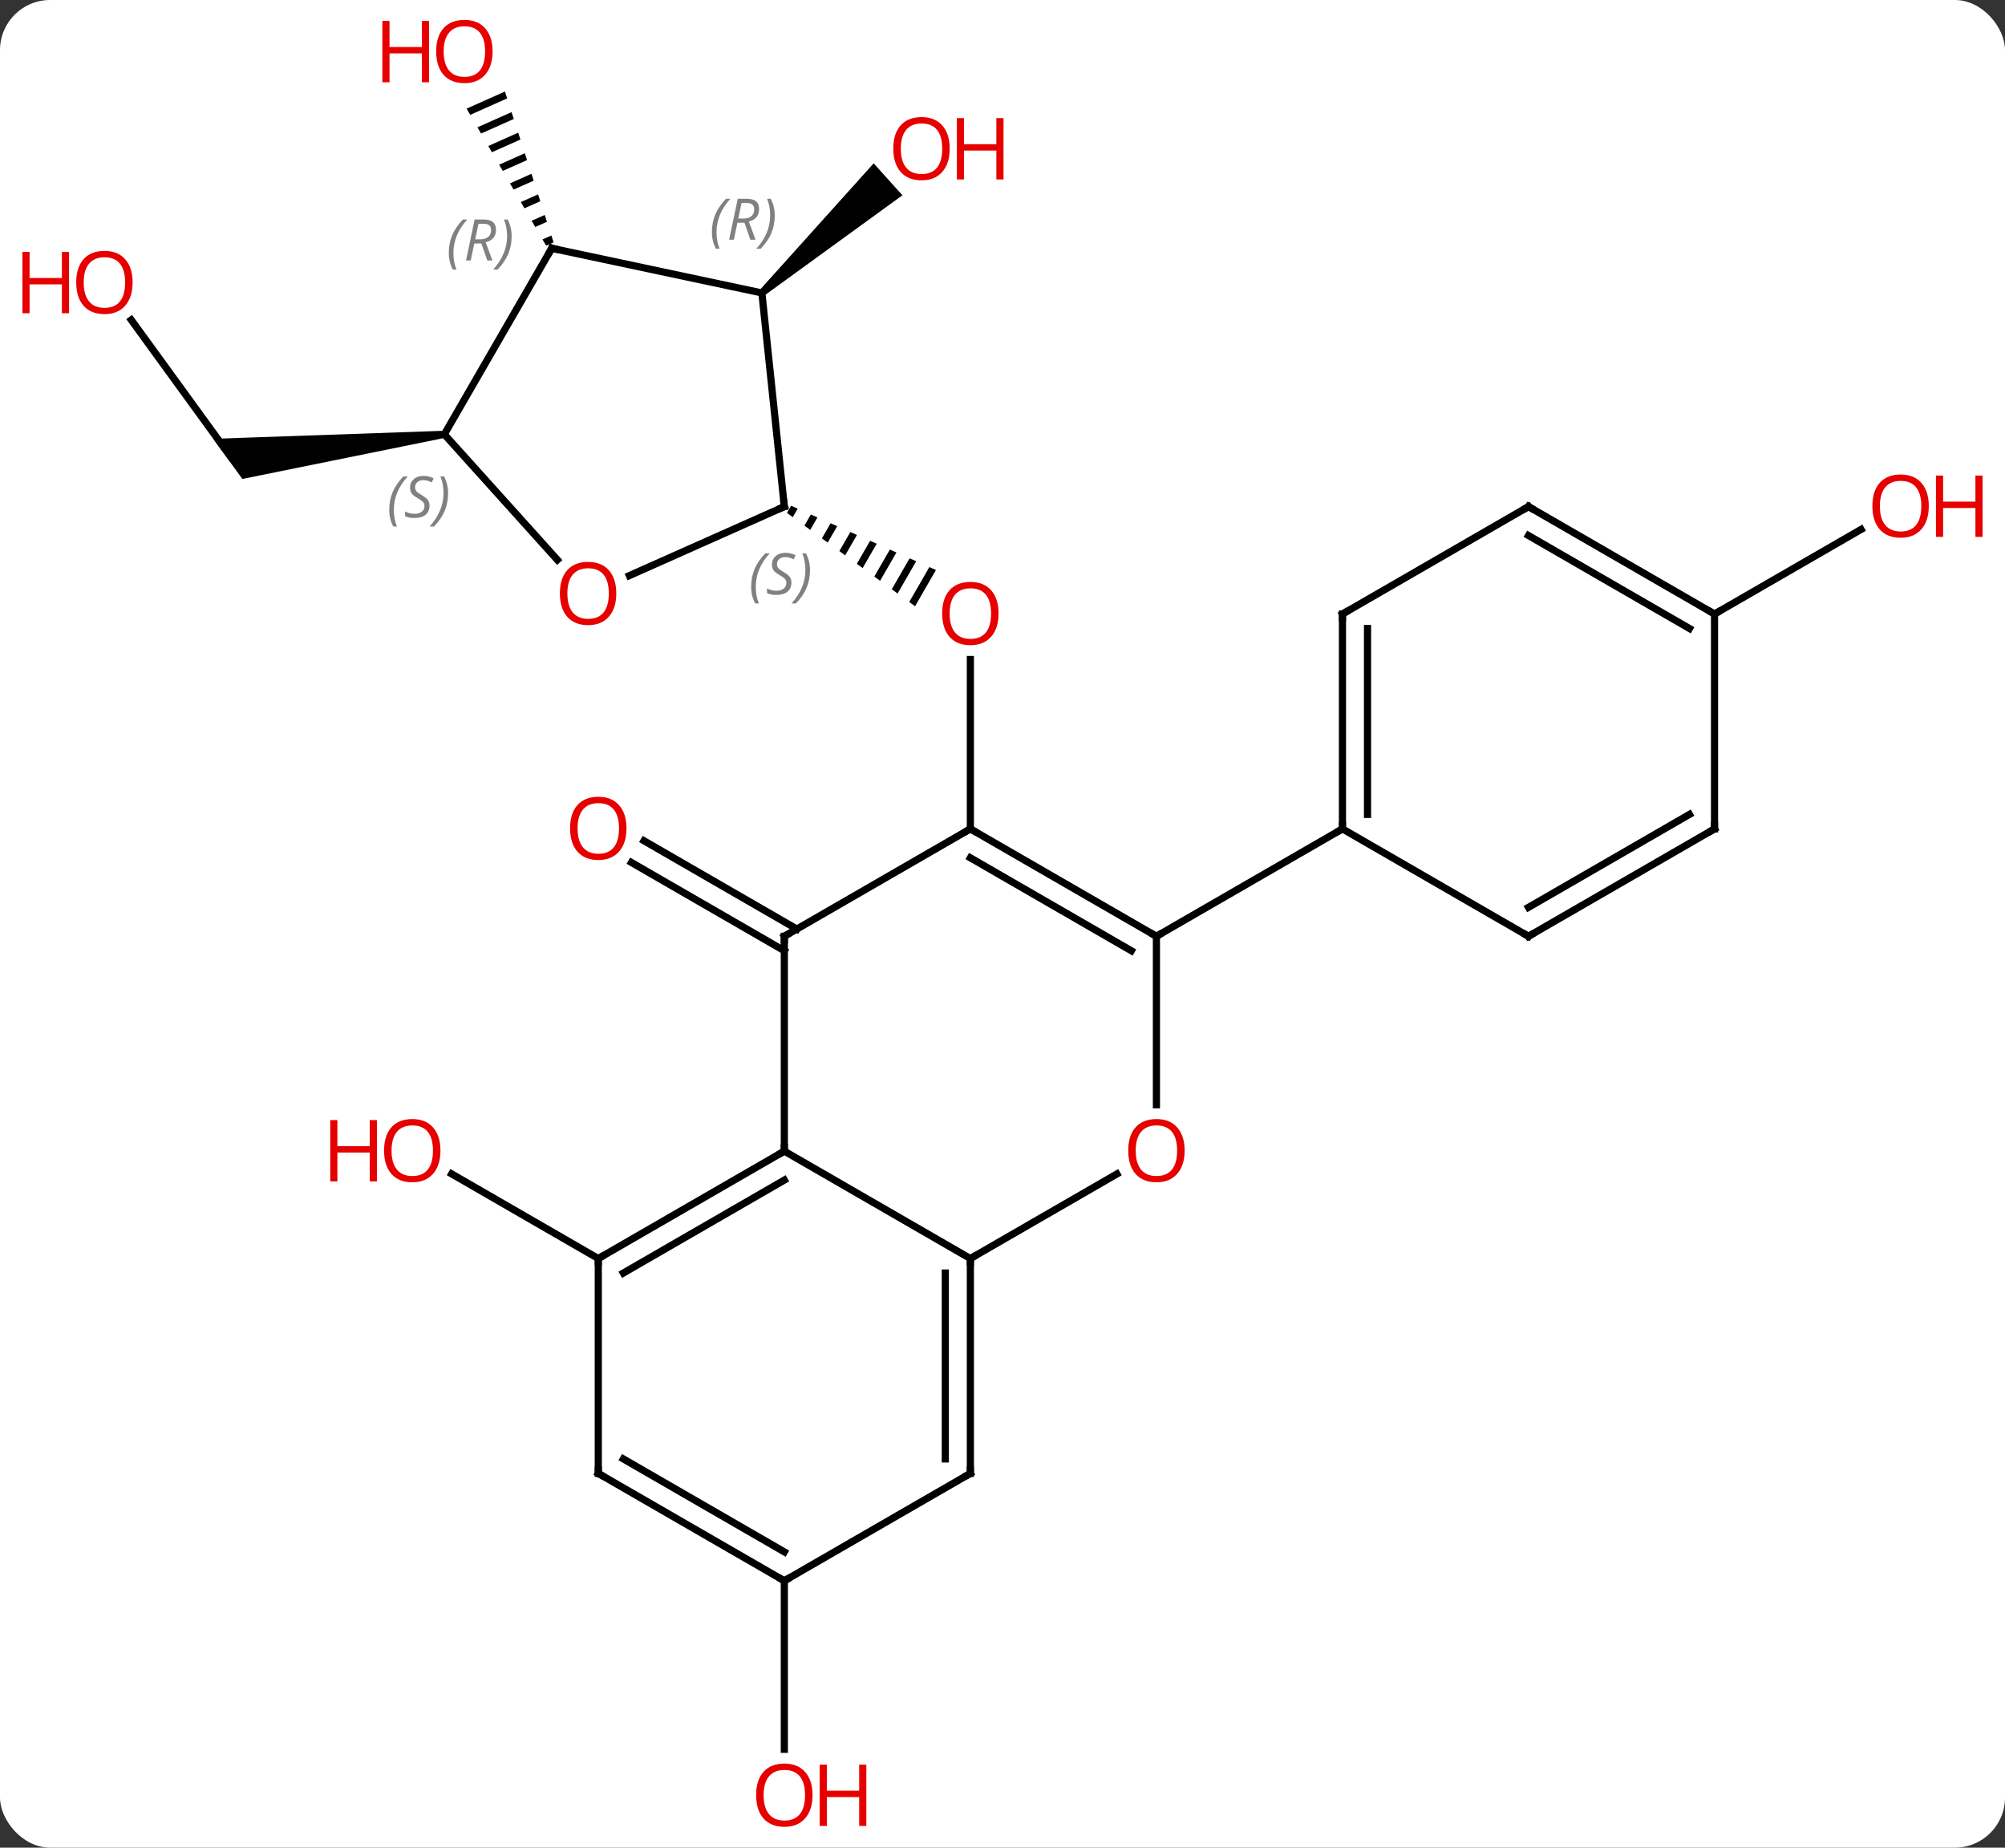 <svg width="280" viewBox="0 0 280 258" style="fill-opacity:1; color-rendering:auto; color-interpolation:auto; text-rendering:auto; stroke:black; stroke-linecap:square; stroke-miterlimit:10; shape-rendering:auto; stroke-opacity:1; fill:black; stroke-dasharray:none; font-weight:normal; stroke-width:1; font-family:'Open Sans'; font-style:normal; stroke-linejoin:miter; font-size:12; stroke-dashoffset:0; image-rendering:auto;" height="258" class="cas-substance-image" xmlns:xlink="http://www.w3.org/1999/xlink" xmlns="http://www.w3.org/2000/svg"><rect x="0" y="0" width="280" height="258" fill="#333333" stroke="none"/><svg class="cas-substance-single-component"><rect y="0" x="0" width="280" stroke="none" ry="7" rx="7" height="258" fill="white" class="cas-substance-group"/><svg y="0" x="0" width="280" viewBox="0 0 280 258" style="fill:black;" height="258" class="cas-substance-single-component-image"><svg><g><g transform="translate(140,129)" style="text-rendering:geometricPrecision; color-rendering:optimizeQuality; color-interpolation:linearRGB; stroke-linecap:butt; image-rendering:optimizeQuality;"><line y2="-13.26" y1="-36.908" x2="-4.488" x1="-4.488" style="fill:none;"/><path style="stroke:none;" d="M-29.521 -58.384 L-30.101 -57.378 L-30.101 -57.378 L-29.288 -56.785 L-29.288 -56.785 L-28.602 -57.976 L-28.602 -57.976 L-29.521 -58.384 ZM-26.763 -57.16 L-27.662 -55.601 L-27.662 -55.601 L-26.849 -55.008 L-26.849 -55.008 L-25.843 -56.752 L-25.843 -56.752 L-26.763 -57.16 ZM-24.005 -55.935 L-25.222 -53.824 L-25.222 -53.824 L-24.409 -53.232 L-24.409 -53.232 L-23.085 -55.527 L-23.085 -55.527 L-24.005 -55.935 ZM-21.246 -54.711 L-22.783 -52.047 L-22.783 -52.047 L-21.97 -51.455 L-21.97 -51.455 L-20.327 -54.303 L-20.327 -54.303 L-21.246 -54.711 ZM-18.488 -53.487 L-20.343 -50.27 L-20.343 -50.27 L-19.53 -49.678 L-19.53 -49.678 L-17.569 -53.079 L-17.569 -53.079 L-18.488 -53.487 ZM-15.73 -52.263 L-17.904 -48.493 L-17.904 -48.493 L-17.091 -47.901 L-17.091 -47.901 L-14.811 -51.855 L-14.811 -51.855 L-15.73 -52.263 ZM-12.972 -51.039 L-15.464 -46.717 L-14.651 -46.124 L-14.651 -46.124 L-12.052 -50.631 L-12.052 -50.631 L-12.972 -51.039 ZM-10.214 -49.815 L-13.025 -44.94 L-13.025 -44.94 L-12.212 -44.347 L-12.212 -44.347 L-9.294 -49.407 L-9.294 -49.407 L-10.214 -49.815 Z"/><line y2="3.761" y1="-8.566" x2="-30.468" x1="-51.818" style="fill:none;"/><line y2="0.73" y1="-11.597" x2="-28.718" x1="-50.068" style="fill:none;"/><line y2="46.74" y1="34.919" x2="-56.448" x1="-76.923" style="fill:none;"/><path style="stroke:none;" d="M-33.268 -87.724 L-33.938 -88.466 L-17.991 -106.192 L-13.976 -101.733 Z"/><line y2="-84.328" y1="-65.217" x2="-121.669" x1="-107.784" style="fill:none;"/><path style="stroke:none;" d="M-78.001 -68.849 L-77.897 -67.855 L-106.152 -62.12 L-110.225 -67.726 Z"/><path style="stroke:none;" d="M-69.484 -116.217 L-74.838 -113.834 L-74.838 -113.834 L-74.333 -112.964 L-74.333 -112.964 L-69.175 -115.26 L-69.175 -115.26 L-69.484 -116.217 ZM-68.558 -113.346 L-73.324 -111.224 L-73.324 -111.224 L-72.819 -110.354 L-72.819 -110.354 L-68.249 -112.388 L-68.249 -112.388 L-68.558 -113.346 ZM-67.632 -110.474 L-71.81 -108.614 L-71.305 -107.744 L-71.305 -107.744 L-67.323 -109.517 L-67.323 -109.517 L-67.632 -110.474 ZM-66.706 -107.602 L-70.296 -106.004 L-70.296 -106.004 L-69.791 -105.135 L-66.397 -106.645 L-66.397 -106.645 L-66.706 -107.602 ZM-65.78 -104.731 L-68.781 -103.395 L-68.781 -103.395 L-68.277 -102.525 L-68.277 -102.525 L-65.471 -103.773 L-65.471 -103.773 L-65.78 -104.731 ZM-64.854 -101.859 L-67.267 -100.785 L-67.267 -100.785 L-66.763 -99.915 L-66.763 -99.915 L-64.545 -100.902 L-64.545 -100.902 L-64.854 -101.859 ZM-63.928 -98.987 L-65.753 -98.175 L-65.249 -97.305 L-63.619 -98.03 L-63.619 -98.03 L-63.928 -98.987 ZM-63.002 -96.116 L-64.239 -95.565 L-64.239 -95.565 L-63.734 -94.695 L-63.734 -94.695 L-62.693 -95.159 L-63.002 -96.116 Z"/><line y2="-43.26" y1="-55.071" x2="99.435" x1="119.895" style="fill:none;"/><line y2="91.74" y1="115.263" x2="-30.468" x1="-30.468" style="fill:none;"/><line y2="1.74" y1="-13.26" x2="21.495" x1="-4.488" style="fill:none;"/><line y2="3.761" y1="-9.219" x2="17.995" x1="-4.488" style="fill:none;"/><line y2="1.74" y1="-13.26" x2="-30.468" x1="-4.488" style="fill:none;"/><line y2="25.263" y1="1.74" x2="21.495" x1="21.495" style="fill:none;"/><line y2="-13.26" y1="1.74" x2="47.475" x1="21.495" style="fill:none;"/><line y2="31.74" y1="1.74" x2="-30.468" x1="-30.468" style="fill:none;"/><line y2="46.74" y1="34.929" x2="-4.488" x1="15.972" style="fill:none;"/><line y2="46.74" y1="31.74" x2="-4.488" x1="-30.468" style="fill:none;"/><line y2="46.74" y1="31.74" x2="-56.448" x1="-30.468" style="fill:none;"/><line y2="48.761" y1="35.782" x2="-52.948" x1="-30.468" style="fill:none;"/><line y2="76.74" y1="46.74" x2="-4.488" x1="-4.488" style="fill:none;"/><line y2="74.719" y1="48.761" x2="-7.988" x1="-7.988" style="fill:none;"/><line y2="76.74" y1="46.74" x2="-56.448" x1="-56.448" style="fill:none;"/><line y2="91.74" y1="76.74" x2="-30.468" x1="-4.488" style="fill:none;"/><line y2="91.74" y1="76.74" x2="-30.468" x1="-56.448" style="fill:none;"/><line y2="87.699" y1="74.719" x2="-30.468" x1="-52.948" style="fill:none;"/><line y2="-43.26" y1="-13.26" x2="47.475" x1="47.475" style="fill:none;"/><line y2="-41.239" y1="-15.281" x2="50.975" x1="50.975" style="fill:none;"/><line y2="1.74" y1="-13.26" x2="73.455" x1="47.475" style="fill:none;"/><line y2="-58.26" y1="-43.26" x2="73.455" x1="47.475" style="fill:none;"/><line y2="-13.26" y1="1.74" x2="99.435" x1="73.455" style="fill:none;"/><line y2="-15.281" y1="-2.301" x2="95.935" x1="73.455" style="fill:none;"/><line y2="-43.26" y1="-58.26" x2="99.435" x1="73.455" style="fill:none;"/><line y2="-41.239" y1="-54.219" x2="95.935" x1="73.455" style="fill:none;"/><line y2="-43.26" y1="-13.26" x2="99.435" x1="99.435" style="fill:none;"/><line y2="-48.626" y1="-58.26" x2="-52.108" x1="-30.468" style="fill:none;"/><line y2="-88.095" y1="-58.26" x2="-33.603" x1="-30.468" style="fill:none;"/><line y2="-68.352" y1="-50.823" x2="-77.949" x1="-62.163" style="fill:none;"/><line y2="-94.332" y1="-88.095" x2="-62.949" x1="-33.603" style="fill:none;"/><line y2="-94.332" y1="-68.352" x2="-62.949" x1="-77.949" style="fill:none;"/></g><g transform="translate(140,129)" style="fill:rgb(230,0,0); text-rendering:geometricPrecision; color-rendering:optimizeQuality; image-rendering:optimizeQuality; font-family:'Open Sans'; stroke:rgb(230,0,0); color-interpolation:linearRGB;"><path style="stroke:none;" d="M-0.55 -43.33 Q-0.55 -41.268 -1.59 -40.088 Q-2.629 -38.908 -4.472 -38.908 Q-6.363 -38.908 -7.394 -40.072 Q-8.425 -41.237 -8.425 -43.346 Q-8.425 -45.44 -7.394 -46.588 Q-6.363 -47.737 -4.472 -47.737 Q-2.613 -47.737 -1.582 -46.565 Q-0.55 -45.393 -0.55 -43.33 ZM-7.379 -43.33 Q-7.379 -41.596 -6.636 -40.69 Q-5.894 -39.783 -4.472 -39.783 Q-3.05 -39.783 -2.324 -40.682 Q-1.597 -41.58 -1.597 -43.33 Q-1.597 -45.065 -2.324 -45.955 Q-3.05 -46.846 -4.472 -46.846 Q-5.894 -46.846 -6.636 -45.947 Q-7.379 -45.049 -7.379 -43.33 Z"/><path style="stroke:none;" d="M-52.511 -13.33 Q-52.511 -11.268 -53.55 -10.088 Q-54.589 -8.908 -56.432 -8.908 Q-58.323 -8.908 -59.354 -10.072 Q-60.386 -11.237 -60.386 -13.346 Q-60.386 -15.44 -59.354 -16.588 Q-58.323 -17.737 -56.432 -17.737 Q-54.573 -17.737 -53.542 -16.565 Q-52.511 -15.393 -52.511 -13.33 ZM-59.339 -13.33 Q-59.339 -11.596 -58.596 -10.69 Q-57.854 -9.783 -56.432 -9.783 Q-55.011 -9.783 -54.284 -10.682 Q-53.557 -11.58 -53.557 -13.33 Q-53.557 -15.065 -54.284 -15.955 Q-55.011 -16.846 -56.432 -16.846 Q-57.854 -16.846 -58.596 -15.947 Q-59.339 -15.049 -59.339 -13.33 Z"/><path style="stroke:none;" d="M-78.49 31.67 Q-78.49 33.732 -79.53 34.912 Q-80.569 36.092 -82.412 36.092 Q-84.303 36.092 -85.334 34.928 Q-86.365 33.763 -86.365 31.654 Q-86.365 29.56 -85.334 28.412 Q-84.303 27.263 -82.412 27.263 Q-80.553 27.263 -79.522 28.435 Q-78.49 29.607 -78.49 31.67 ZM-85.319 31.67 Q-85.319 33.404 -84.576 34.31 Q-83.834 35.217 -82.412 35.217 Q-80.99 35.217 -80.264 34.318 Q-79.537 33.42 -79.537 31.67 Q-79.537 29.935 -80.264 29.045 Q-80.99 28.154 -82.412 28.154 Q-83.834 28.154 -84.576 29.052 Q-85.319 29.951 -85.319 31.67 Z"/><path style="stroke:none;" d="M-87.365 35.967 L-88.365 35.967 L-88.365 31.935 L-92.881 31.935 L-92.881 35.967 L-93.881 35.967 L-93.881 27.404 L-92.881 27.404 L-92.881 31.045 L-88.365 31.045 L-88.365 27.404 L-87.365 27.404 L-87.365 35.967 Z"/><path style="stroke:none;" d="M-7.372 -108.241 Q-7.372 -106.179 -8.412 -104.999 Q-9.451 -103.819 -11.294 -103.819 Q-13.185 -103.819 -14.216 -104.984 Q-15.248 -106.148 -15.248 -108.257 Q-15.248 -110.351 -14.216 -111.499 Q-13.185 -112.648 -11.294 -112.648 Q-9.435 -112.648 -8.404 -111.476 Q-7.372 -110.304 -7.372 -108.241 ZM-14.201 -108.241 Q-14.201 -106.507 -13.458 -105.601 Q-12.716 -104.694 -11.294 -104.694 Q-9.873 -104.694 -9.146 -105.593 Q-8.419 -106.491 -8.419 -108.241 Q-8.419 -109.976 -9.146 -110.866 Q-9.873 -111.757 -11.294 -111.757 Q-12.716 -111.757 -13.458 -110.859 Q-14.201 -109.96 -14.201 -108.241 Z"/><path style="stroke:none;" d="M0.143 -103.944 L-0.857 -103.944 L-0.857 -107.976 L-5.372 -107.976 L-5.372 -103.944 L-6.372 -103.944 L-6.372 -112.507 L-5.372 -112.507 L-5.372 -108.866 L-0.857 -108.866 L-0.857 -112.507 L0.143 -112.507 L0.143 -103.944 Z"/><path style="stroke:none;" d="M-121.481 -89.557 Q-121.481 -87.495 -122.52 -86.315 Q-123.559 -85.135 -125.402 -85.135 Q-127.293 -85.135 -128.324 -86.299 Q-129.356 -87.464 -129.356 -89.573 Q-129.356 -91.667 -128.324 -92.815 Q-127.293 -93.964 -125.402 -93.964 Q-123.543 -93.964 -122.512 -92.792 Q-121.481 -91.62 -121.481 -89.557 ZM-128.309 -89.557 Q-128.309 -87.823 -127.566 -86.917 Q-126.824 -86.01 -125.402 -86.01 Q-123.981 -86.01 -123.254 -86.909 Q-122.527 -87.807 -122.527 -89.557 Q-122.527 -91.292 -123.254 -92.182 Q-123.981 -93.073 -125.402 -93.073 Q-126.824 -93.073 -127.566 -92.174 Q-128.309 -91.276 -128.309 -89.557 Z"/><path style="stroke:none;" d="M-130.356 -85.26 L-131.356 -85.26 L-131.356 -89.292 L-135.871 -89.292 L-135.871 -85.26 L-136.871 -85.26 L-136.871 -93.823 L-135.871 -93.823 L-135.871 -90.182 L-131.356 -90.182 L-131.356 -93.823 L-130.356 -93.823 L-130.356 -85.26 Z"/><path style="stroke:none;" d="M-71.213 -121.81 Q-71.213 -119.748 -72.252 -118.568 Q-73.291 -117.388 -75.134 -117.388 Q-77.025 -117.388 -78.056 -118.552 Q-79.088 -119.717 -79.088 -121.826 Q-79.088 -123.92 -78.056 -125.068 Q-77.025 -126.217 -75.134 -126.217 Q-73.275 -126.217 -72.244 -125.045 Q-71.213 -123.873 -71.213 -121.81 ZM-78.041 -121.81 Q-78.041 -120.076 -77.298 -119.17 Q-76.556 -118.263 -75.134 -118.263 Q-73.713 -118.263 -72.986 -119.162 Q-72.259 -120.06 -72.259 -121.81 Q-72.259 -123.545 -72.986 -124.435 Q-73.713 -125.326 -75.134 -125.326 Q-76.556 -125.326 -77.298 -124.427 Q-78.041 -123.529 -78.041 -121.81 Z"/><path style="stroke:none;" d="M-80.088 -117.513 L-81.088 -117.513 L-81.088 -121.545 L-85.603 -121.545 L-85.603 -117.513 L-86.603 -117.513 L-86.603 -126.076 L-85.603 -126.076 L-85.603 -122.435 L-81.088 -122.435 L-81.088 -126.076 L-80.088 -126.076 L-80.088 -117.513 Z"/><path style="stroke:none;" d="M129.356 -58.33 Q129.356 -56.268 128.316 -55.088 Q127.277 -53.908 125.434 -53.908 Q123.543 -53.908 122.512 -55.072 Q121.481 -56.237 121.481 -58.346 Q121.481 -60.44 122.512 -61.588 Q123.543 -62.737 125.434 -62.737 Q127.293 -62.737 128.324 -61.565 Q129.356 -60.393 129.356 -58.33 ZM122.527 -58.33 Q122.527 -56.596 123.27 -55.69 Q124.012 -54.783 125.434 -54.783 Q126.856 -54.783 127.582 -55.682 Q128.309 -56.58 128.309 -58.33 Q128.309 -60.065 127.582 -60.955 Q126.856 -61.846 125.434 -61.846 Q124.012 -61.846 123.27 -60.947 Q122.527 -60.049 122.527 -58.33 Z"/><path style="stroke:none;" d="M136.871 -54.033 L135.871 -54.033 L135.871 -58.065 L131.356 -58.065 L131.356 -54.033 L130.356 -54.033 L130.356 -62.596 L131.356 -62.596 L131.356 -58.955 L135.871 -58.955 L135.871 -62.596 L136.871 -62.596 L136.871 -54.033 Z"/><path style="stroke:none;" d="M-26.53 121.67 Q-26.53 123.732 -27.57 124.912 Q-28.609 126.092 -30.452 126.092 Q-32.343 126.092 -33.374 124.927 Q-34.406 123.763 -34.406 121.654 Q-34.406 119.56 -33.374 118.412 Q-32.343 117.263 -30.452 117.263 Q-28.593 117.263 -27.562 118.435 Q-26.53 119.607 -26.53 121.67 ZM-33.359 121.67 Q-33.359 123.404 -32.616 124.31 Q-31.874 125.217 -30.452 125.217 Q-29.03 125.217 -28.304 124.318 Q-27.577 123.42 -27.577 121.67 Q-27.577 119.935 -28.304 119.045 Q-29.03 118.154 -30.452 118.154 Q-31.874 118.154 -32.616 119.052 Q-33.359 119.951 -33.359 121.67 Z"/><path style="stroke:none;" d="M-19.015 125.967 L-20.015 125.967 L-20.015 121.935 L-24.53 121.935 L-24.53 125.967 L-25.53 125.967 L-25.53 117.404 L-24.53 117.404 L-24.53 121.045 L-20.015 121.045 L-20.015 117.404 L-19.015 117.404 L-19.015 125.967 Z"/></g><g transform="translate(140,129)" style="stroke-linecap:butt; text-rendering:geometricPrecision; color-rendering:optimizeQuality; image-rendering:optimizeQuality; font-family:'Open Sans'; color-interpolation:linearRGB; stroke-miterlimit:5;"><path style="fill:none;" d="M-4.055 -13.01 L-4.488 -13.26 L-4.921 -13.01"/><path style="fill:none;" d="M21.062 1.49 L21.495 1.74 L21.928 1.49"/><path style="fill:none;" d="M-30.035 1.49 L-30.468 1.74 L-30.468 2.24"/><path style="fill:rgb(230,0,0); stroke:none;" d="M25.433 31.67 Q25.433 33.732 24.393 34.912 Q23.354 36.092 21.511 36.092 Q19.62 36.092 18.589 34.928 Q17.558 33.763 17.558 31.654 Q17.558 29.56 18.589 28.412 Q19.62 27.263 21.511 27.263 Q23.37 27.263 24.401 28.435 Q25.433 29.607 25.433 31.67 ZM18.604 31.67 Q18.604 33.404 19.347 34.31 Q20.089 35.217 21.511 35.217 Q22.933 35.217 23.659 34.318 Q24.386 33.42 24.386 31.67 Q24.386 29.935 23.659 29.045 Q22.933 28.154 21.511 28.154 Q20.089 28.154 19.347 29.052 Q18.604 29.951 18.604 31.67 Z"/><path style="fill:none;" d="M-30.901 31.99 L-30.468 31.74 L-30.468 31.24"/><path style="fill:none;" d="M-4.488 47.24 L-4.488 46.74 L-4.055 46.49"/><path style="fill:none;" d="M-56.015 46.49 L-56.448 46.74 L-56.448 47.24"/><path style="fill:none;" d="M-4.488 76.24 L-4.488 76.74 L-4.921 76.99"/><path style="fill:none;" d="M-56.448 76.24 L-56.448 76.74 L-56.015 76.99"/><path style="fill:none;" d="M-30.901 91.49 L-30.468 91.74 L-30.035 91.49"/><path style="fill:none;" d="M47.475 -13.76 L47.475 -13.26 L47.042 -13.01"/><path style="fill:none;" d="M47.475 -42.76 L47.475 -43.26 L47.908 -43.51"/><path style="fill:none;" d="M73.022 1.49 L73.455 1.74 L73.888 1.49"/><path style="fill:none;" d="M73.022 -58.01 L73.455 -58.26 L73.888 -58.01"/><path style="fill:none;" d="M99.002 -13.01 L99.435 -13.26 L99.435 -13.76"/><path style="fill:none;" d="M99.002 -43.51 L99.435 -43.26 L99.868 -43.51"/><path style="fill:none;" d="M-30.925 -58.057 L-30.468 -58.26 L-30.52 -58.757"/></g><g transform="translate(140,129)" style="stroke-linecap:butt; font-size:8.4px; fill:gray; text-rendering:geometricPrecision; image-rendering:optimizeQuality; color-rendering:optimizeQuality; font-family:'Open Sans'; font-style:italic; stroke:gray; color-interpolation:linearRGB; stroke-miterlimit:5;"><path style="stroke:none;" d="M-35.1 -47.071 Q-35.1 -48.399 -34.631 -49.524 Q-34.163 -50.649 -33.131 -51.727 L-32.522 -51.727 Q-33.491 -50.664 -33.975 -49.492 Q-34.459 -48.321 -34.459 -47.086 Q-34.459 -45.758 -34.022 -44.742 L-34.538 -44.742 Q-35.1 -45.774 -35.1 -47.071 ZM-29.477 -47.664 Q-29.477 -46.836 -30.024 -46.383 Q-30.571 -45.93 -31.571 -45.93 Q-31.977 -45.93 -32.29 -45.985 Q-32.602 -46.039 -32.884 -46.18 L-32.884 -46.836 Q-32.259 -46.508 -31.556 -46.508 Q-30.931 -46.508 -30.556 -46.805 Q-30.181 -47.102 -30.181 -47.617 Q-30.181 -47.93 -30.384 -48.157 Q-30.587 -48.383 -31.149 -48.711 Q-31.743 -49.039 -31.97 -49.367 Q-32.196 -49.696 -32.196 -50.149 Q-32.196 -50.883 -31.681 -51.344 Q-31.165 -51.805 -30.321 -51.805 Q-29.946 -51.805 -29.61 -51.727 Q-29.274 -51.649 -28.899 -51.477 L-29.165 -50.883 Q-29.415 -51.039 -29.735 -51.125 Q-30.056 -51.211 -30.321 -51.211 Q-30.852 -51.211 -31.173 -50.938 Q-31.493 -50.664 -31.493 -50.196 Q-31.493 -49.992 -31.423 -49.844 Q-31.352 -49.696 -31.212 -49.563 Q-31.071 -49.43 -30.649 -49.18 Q-30.087 -48.836 -29.884 -48.641 Q-29.681 -48.446 -29.579 -48.211 Q-29.477 -47.977 -29.477 -47.664 ZM-26.883 -49.383 Q-26.883 -48.055 -27.36 -46.922 Q-27.836 -45.789 -28.852 -44.742 L-29.461 -44.742 Q-27.524 -46.899 -27.524 -49.383 Q-27.524 -50.711 -27.961 -51.727 L-27.445 -51.727 Q-26.883 -50.664 -26.883 -49.383 Z"/></g><g transform="translate(140,129)" style="stroke-linecap:butt; fill:rgb(230,0,0); text-rendering:geometricPrecision; color-rendering:optimizeQuality; image-rendering:optimizeQuality; font-family:'Open Sans'; stroke:rgb(230,0,0); color-interpolation:linearRGB; stroke-miterlimit:5;"><path style="stroke:none;" d="M-53.935 -46.129 Q-53.935 -44.067 -54.975 -42.887 Q-56.014 -41.707 -57.857 -41.707 Q-59.748 -41.707 -60.779 -42.871 Q-61.81 -44.036 -61.81 -46.145 Q-61.81 -48.239 -60.779 -49.387 Q-59.748 -50.536 -57.857 -50.536 Q-55.998 -50.536 -54.967 -49.364 Q-53.935 -48.192 -53.935 -46.129 ZM-60.764 -46.129 Q-60.764 -44.395 -60.021 -43.489 Q-59.279 -42.582 -57.857 -42.582 Q-56.435 -42.582 -55.709 -43.481 Q-54.982 -44.379 -54.982 -46.129 Q-54.982 -47.864 -55.709 -48.754 Q-56.435 -49.645 -57.857 -49.645 Q-59.279 -49.645 -60.021 -48.746 Q-60.764 -47.848 -60.764 -46.129 Z"/></g><g transform="translate(140,129)" style="stroke-linecap:butt; font-size:8.4px; fill:gray; text-rendering:geometricPrecision; image-rendering:optimizeQuality; color-rendering:optimizeQuality; font-family:'Open Sans'; font-style:italic; stroke:gray; color-interpolation:linearRGB; stroke-miterlimit:5;"><path style="stroke:none;" d="M-40.58 -96.59 Q-40.58 -97.918 -40.112 -99.043 Q-39.643 -100.168 -38.612 -101.246 L-38.002 -101.246 Q-38.971 -100.184 -39.455 -99.012 Q-39.94 -97.84 -39.94 -96.606 Q-39.94 -95.278 -39.502 -94.262 L-40.018 -94.262 Q-40.58 -95.293 -40.58 -96.59 ZM-37.02 -97.903 L-37.52 -95.528 L-38.176 -95.528 L-36.973 -101.246 L-35.723 -101.246 Q-33.989 -101.246 -33.989 -99.809 Q-33.989 -98.449 -35.426 -98.059 L-34.489 -95.528 L-35.208 -95.528 L-36.036 -97.903 L-37.02 -97.903 ZM-36.442 -100.653 Q-36.833 -98.731 -36.895 -98.481 L-36.239 -98.481 Q-35.489 -98.481 -35.083 -98.809 Q-34.676 -99.137 -34.676 -99.762 Q-34.676 -100.231 -34.934 -100.442 Q-35.192 -100.653 -35.786 -100.653 L-36.442 -100.653 ZM-31.803 -98.903 Q-31.803 -97.574 -32.28 -96.442 Q-32.756 -95.309 -33.772 -94.262 L-34.381 -94.262 Q-32.444 -96.418 -32.444 -98.903 Q-32.444 -100.231 -32.881 -101.246 L-32.366 -101.246 Q-31.803 -100.184 -31.803 -98.903 Z"/><path style="stroke:none;" d="M-85.641 -57.813 Q-85.641 -59.141 -85.172 -60.266 Q-84.703 -61.391 -83.672 -62.469 L-83.063 -62.469 Q-84.032 -61.407 -84.516 -60.235 Q-85 -59.063 -85 -57.829 Q-85 -56.501 -84.563 -55.485 L-85.078 -55.485 Q-85.641 -56.516 -85.641 -57.813 ZM-80.018 -58.407 Q-80.018 -57.579 -80.565 -57.126 Q-81.112 -56.672 -82.112 -56.672 Q-82.518 -56.672 -82.831 -56.727 Q-83.143 -56.782 -83.425 -56.922 L-83.425 -57.579 Q-82.8 -57.251 -82.097 -57.251 Q-81.472 -57.251 -81.097 -57.547 Q-80.722 -57.844 -80.722 -58.36 Q-80.722 -58.672 -80.925 -58.899 Q-81.128 -59.126 -81.69 -59.454 Q-82.284 -59.782 -82.511 -60.11 Q-82.737 -60.438 -82.737 -60.891 Q-82.737 -61.626 -82.222 -62.086 Q-81.706 -62.547 -80.862 -62.547 Q-80.487 -62.547 -80.151 -62.469 Q-79.815 -62.391 -79.44 -62.219 L-79.706 -61.626 Q-79.956 -61.782 -80.276 -61.868 Q-80.597 -61.954 -80.862 -61.954 Q-81.393 -61.954 -81.714 -61.68 Q-82.034 -61.407 -82.034 -60.938 Q-82.034 -60.735 -81.964 -60.586 Q-81.893 -60.438 -81.753 -60.305 Q-81.612 -60.172 -81.19 -59.922 Q-80.628 -59.579 -80.425 -59.383 Q-80.222 -59.188 -80.12 -58.954 Q-80.018 -58.719 -80.018 -58.407 ZM-77.424 -60.126 Q-77.424 -58.797 -77.9 -57.664 Q-78.377 -56.532 -79.393 -55.485 L-80.002 -55.485 Q-78.064 -57.641 -78.064 -60.126 Q-78.064 -61.454 -78.502 -62.469 L-77.986 -62.469 Q-77.424 -61.407 -77.424 -60.126 Z"/><path style="fill:none; stroke:black;" d="M-62.46 -94.228 L-62.949 -94.332 L-63.199 -93.899"/><path style="stroke:none;" d="M-77.324 -93.692 Q-77.324 -95.02 -76.855 -96.145 Q-76.386 -97.27 -75.355 -98.348 L-74.746 -98.348 Q-75.715 -97.285 -76.199 -96.114 Q-76.683 -94.942 -76.683 -93.707 Q-76.683 -92.379 -76.246 -91.364 L-76.761 -91.364 Q-77.324 -92.395 -77.324 -93.692 ZM-73.764 -95.004 L-74.264 -92.629 L-74.92 -92.629 L-73.717 -98.348 L-72.467 -98.348 Q-70.733 -98.348 -70.733 -96.91 Q-70.733 -95.551 -72.17 -95.16 L-71.233 -92.629 L-71.951 -92.629 L-72.779 -95.004 L-73.764 -95.004 ZM-73.186 -97.754 Q-73.576 -95.832 -73.639 -95.582 L-72.983 -95.582 Q-72.233 -95.582 -71.826 -95.91 Q-71.42 -96.239 -71.42 -96.864 Q-71.42 -97.332 -71.678 -97.543 Q-71.936 -97.754 -72.529 -97.754 L-73.186 -97.754 ZM-68.547 -96.004 Q-68.547 -94.676 -69.023 -93.543 Q-69.5 -92.41 -70.515 -91.364 L-71.125 -91.364 Q-69.187 -93.52 -69.187 -96.004 Q-69.187 -97.332 -69.625 -98.348 L-69.109 -98.348 Q-68.547 -97.285 -68.547 -96.004 Z"/></g></g></svg></svg></svg></svg>